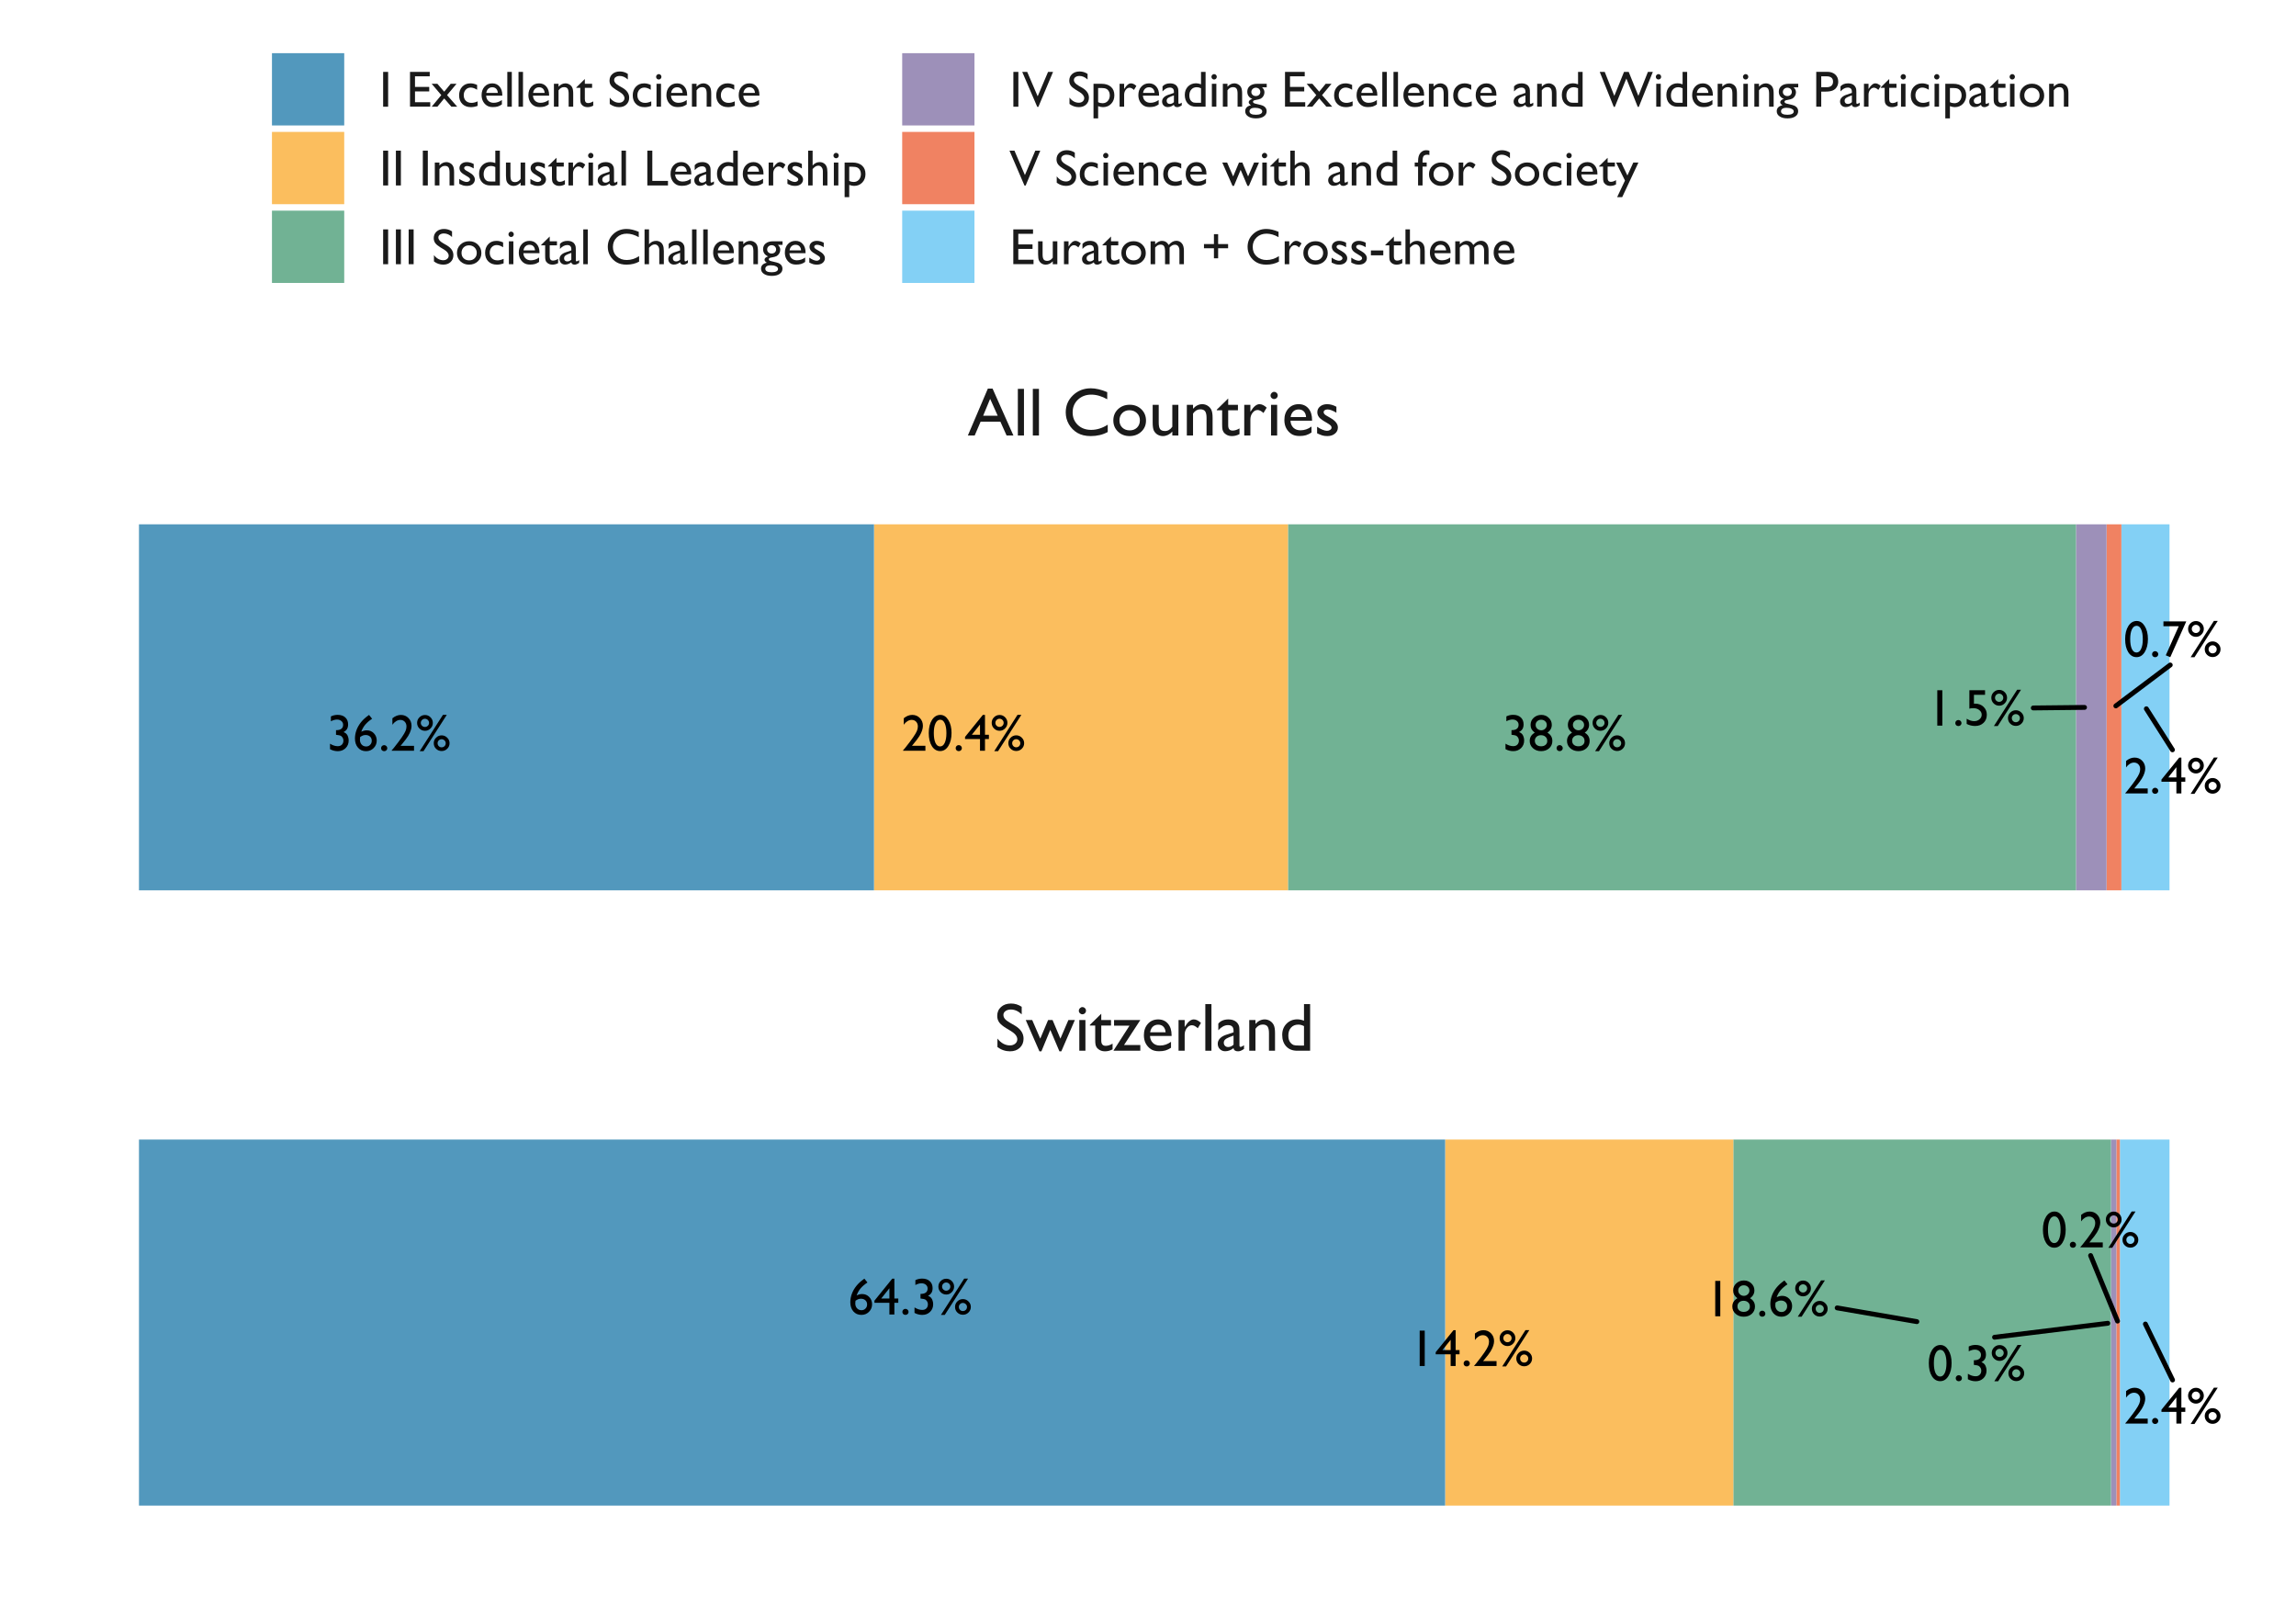 <?xml version="1.0" encoding="UTF-8"?>
<svg xmlns="http://www.w3.org/2000/svg" xmlns:xlink="http://www.w3.org/1999/xlink" width="504pt" height="352pt" viewBox="0 0 504 352" version="1.1">
<defs>
<g>
<symbol overflow="visible" id="glyph0-0">
<path style="stroke:none;" d="M 1.422 0 L 1.422 -8.531 L 9.953 -8.531 L 9.953 0 Z M 2.141 -0.719 L 9.25 -0.719 L 9.25 -7.828 L 2.141 -7.828 Z M 2.141 -0.719 "/>
</symbol>
<symbol overflow="visible" id="glyph0-1">
<path style="stroke:none;" d="M 2.344 -1.078 L 5.297 -1.078 L 5.297 0 L 0.391 0 L 0.391 -0.078 L 0.859 -0.625 C 1.586 -1.531 2.164 -2.297 2.594 -2.922 C 3.031 -3.555 3.312 -4.035 3.438 -4.359 C 3.57 -4.68 3.641 -5 3.641 -5.312 C 3.641 -5.75 3.516 -6.098 3.266 -6.359 C 3.016 -6.629 2.688 -6.766 2.281 -6.766 C 1.969 -6.766 1.66 -6.672 1.359 -6.484 C 1.055 -6.297 0.785 -6.035 0.547 -5.703 L 0.547 -7.125 C 1.148 -7.613 1.77 -7.859 2.406 -7.859 C 3.082 -7.859 3.641 -7.629 4.078 -7.172 C 4.523 -6.723 4.75 -6.148 4.75 -5.453 C 4.75 -5.148 4.691 -4.82 4.578 -4.469 C 4.473 -4.113 4.281 -3.703 4 -3.234 C 3.719 -2.773 3.242 -2.148 2.578 -1.359 Z M 2.344 -1.078 "/>
</symbol>
<symbol overflow="visible" id="glyph0-2">
<path style="stroke:none;" d="M 1.234 -1.234 C 1.422 -1.234 1.582 -1.164 1.719 -1.031 C 1.852 -0.906 1.922 -0.75 1.922 -0.562 C 1.922 -0.375 1.852 -0.219 1.719 -0.094 C 1.594 0.031 1.43 0.094 1.234 0.094 C 1.047 0.094 0.883 0.031 0.75 -0.094 C 0.625 -0.219 0.562 -0.375 0.562 -0.562 C 0.562 -0.75 0.625 -0.906 0.75 -1.031 C 0.883 -1.164 1.047 -1.234 1.234 -1.234 Z M 1.234 -1.234 "/>
</symbol>
<symbol overflow="visible" id="glyph0-3">
<path style="stroke:none;" d="M 4.031 -7.859 L 4.5 -7.859 L 4.5 -3.5 L 5.359 -3.5 L 5.359 -2.562 L 4.5 -2.562 L 4.5 0 L 3.406 0 L 3.406 -2.562 L 0.125 -2.562 L 0.125 -3.031 Z M 3.406 -3.5 L 3.406 -5.75 L 1.609 -3.5 Z M 3.406 -3.5 "/>
</symbol>
<symbol overflow="visible" id="glyph0-4">
<path style="stroke:none;" d="M 5.953 -7.875 L 6.797 -7.875 L 1.688 0.094 L 0.844 0.094 Z M 5.672 -3.375 C 6.141 -3.375 6.547 -3.203 6.891 -2.859 C 7.234 -2.523 7.406 -2.125 7.406 -1.656 C 7.406 -1.176 7.234 -0.77 6.891 -0.438 C 6.555 -0.102 6.148 0.062 5.672 0.062 C 5.191 0.062 4.781 -0.102 4.438 -0.438 C 4.102 -0.77 3.938 -1.176 3.938 -1.656 C 3.938 -2.125 4.102 -2.523 4.438 -2.859 C 4.781 -3.203 5.191 -3.375 5.672 -3.375 Z M 5.656 -2.531 C 5.414 -2.531 5.207 -2.441 5.031 -2.266 C 4.863 -2.098 4.781 -1.895 4.781 -1.656 C 4.781 -1.406 4.863 -1.191 5.031 -1.016 C 5.207 -0.836 5.414 -0.75 5.656 -0.75 C 5.906 -0.75 6.117 -0.832 6.297 -1 C 6.473 -1.176 6.562 -1.395 6.562 -1.656 C 6.562 -1.895 6.473 -2.098 6.297 -2.266 C 6.117 -2.441 5.906 -2.531 5.656 -2.531 Z M 2.016 -7.844 C 2.492 -7.844 2.898 -7.672 3.234 -7.328 C 3.566 -6.992 3.734 -6.586 3.734 -6.109 C 3.734 -5.641 3.562 -5.234 3.219 -4.891 C 2.883 -4.547 2.484 -4.375 2.016 -4.375 C 1.535 -4.375 1.125 -4.547 0.781 -4.891 C 0.445 -5.234 0.281 -5.641 0.281 -6.109 C 0.281 -6.586 0.445 -6.992 0.781 -7.328 C 1.125 -7.672 1.535 -7.844 2.016 -7.844 Z M 2 -7.016 C 1.75 -7.016 1.535 -6.926 1.359 -6.75 C 1.18 -6.57 1.094 -6.359 1.094 -6.109 C 1.094 -5.867 1.18 -5.66 1.359 -5.484 C 1.547 -5.305 1.758 -5.219 2 -5.219 C 2.25 -5.219 2.461 -5.305 2.641 -5.484 C 2.816 -5.66 2.906 -5.867 2.906 -6.109 C 2.906 -6.359 2.816 -6.57 2.641 -6.75 C 2.461 -6.926 2.25 -7.016 2 -7.016 Z M 2 -7.016 "/>
</symbol>
<symbol overflow="visible" id="glyph0-5">
<path style="stroke:none;" d="M 2.891 -7.859 C 3.598 -7.859 4.18 -7.484 4.641 -6.734 C 5.109 -5.992 5.344 -5.051 5.344 -3.906 C 5.344 -2.727 5.109 -1.77 4.641 -1.031 C 4.18 -0.289 3.582 0.078 2.844 0.078 C 2.094 0.078 1.488 -0.281 1.031 -1 C 0.57 -1.727 0.344 -2.688 0.344 -3.875 C 0.344 -5.051 0.578 -6.008 1.047 -6.75 C 1.523 -7.488 2.141 -7.859 2.891 -7.859 Z M 2.906 -6.797 L 2.844 -6.797 C 2.414 -6.797 2.078 -6.535 1.828 -6.016 C 1.578 -5.492 1.453 -4.785 1.453 -3.891 C 1.453 -2.973 1.57 -2.25 1.812 -1.719 C 2.062 -1.195 2.398 -0.938 2.828 -0.938 C 3.266 -0.938 3.602 -1.195 3.844 -1.719 C 4.094 -2.25 4.219 -2.961 4.219 -3.859 C 4.219 -4.754 4.098 -5.469 3.859 -6 C 3.617 -6.531 3.301 -6.797 2.906 -6.797 Z M 2.906 -6.797 "/>
</symbol>
<symbol overflow="visible" id="glyph0-6">
<path style="stroke:none;" d="M 0.562 -7.766 L 5.578 -7.766 L 2.062 0.094 L 1.078 -0.328 L 3.922 -6.703 L 0.562 -6.703 Z M 0.562 -7.766 "/>
</symbol>
<symbol overflow="visible" id="glyph0-7">
<path style="stroke:none;" d="M 2.297 -7.766 L 3.406 -7.766 L 3.406 0 L 2.297 0 Z M 2.297 -7.766 "/>
</symbol>
<symbol overflow="visible" id="glyph0-8">
<path style="stroke:none;" d="M 1.156 -7.766 L 4.594 -7.766 L 4.594 -6.766 L 2.156 -6.766 L 2.156 -4.812 C 2.238 -4.82 2.32 -4.828 2.406 -4.828 C 3.156 -4.828 3.77 -4.598 4.25 -4.141 C 4.738 -3.68 4.984 -3.098 4.984 -2.391 C 4.984 -1.66 4.742 -1.066 4.266 -0.609 C 3.785 -0.148 3.164 0.078 2.406 0.078 C 1.77 0.078 1.156 -0.07 0.562 -0.375 L 0.562 -1.516 C 1.125 -1.16 1.672 -0.984 2.203 -0.984 C 2.672 -0.984 3.062 -1.117 3.375 -1.391 C 3.695 -1.66 3.859 -1.992 3.859 -2.391 C 3.859 -2.797 3.688 -3.133 3.344 -3.406 C 3 -3.688 2.566 -3.828 2.047 -3.828 C 1.609 -3.828 1.312 -3.789 1.156 -3.719 Z M 1.156 -7.766 "/>
</symbol>
<symbol overflow="visible" id="glyph0-9">
<path style="stroke:none;" d="M 2.047 -4.516 L 2.109 -4.516 C 2.598 -4.516 2.969 -4.613 3.219 -4.812 C 3.477 -5.008 3.609 -5.301 3.609 -5.688 C 3.609 -6.031 3.484 -6.305 3.234 -6.516 C 2.984 -6.734 2.66 -6.844 2.266 -6.844 C 1.859 -6.844 1.41 -6.719 0.922 -6.469 L 0.922 -7.531 C 1.367 -7.758 1.863 -7.875 2.406 -7.875 C 3.113 -7.875 3.672 -7.688 4.078 -7.312 C 4.492 -6.938 4.703 -6.426 4.703 -5.781 C 4.703 -5.383 4.625 -5.051 4.469 -4.781 C 4.312 -4.508 4.055 -4.281 3.703 -4.094 C 4.016 -3.977 4.238 -3.832 4.375 -3.656 C 4.52 -3.488 4.629 -3.281 4.703 -3.031 C 4.785 -2.789 4.828 -2.531 4.828 -2.25 C 4.828 -1.57 4.598 -1.008 4.141 -0.562 C 3.691 -0.125 3.125 0.094 2.438 0.094 C 1.844 0.094 1.273 -0.051 0.734 -0.344 L 0.734 -1.547 C 1.316 -1.18 1.883 -1 2.438 -1 C 2.812 -1 3.109 -1.109 3.328 -1.328 C 3.555 -1.555 3.672 -1.852 3.672 -2.219 C 3.672 -2.52 3.578 -2.785 3.391 -3.016 C 3.285 -3.148 3.164 -3.25 3.031 -3.312 C 2.895 -3.375 2.602 -3.43 2.156 -3.484 L 2.047 -3.5 Z M 2.047 -4.516 "/>
</symbol>
<symbol overflow="visible" id="glyph0-10">
<path style="stroke:none;" d="M 0.547 -5.672 C 0.547 -6.285 0.77 -6.801 1.219 -7.219 C 1.676 -7.645 2.238 -7.859 2.906 -7.859 C 3.551 -7.859 4.094 -7.645 4.531 -7.219 C 4.977 -6.801 5.203 -6.285 5.203 -5.672 C 5.203 -4.984 4.883 -4.41 4.25 -3.953 C 4.969 -3.547 5.328 -2.938 5.328 -2.125 C 5.328 -1.488 5.094 -0.957 4.625 -0.531 C 4.156 -0.113 3.566 0.094 2.859 0.094 C 2.148 0.094 1.555 -0.117 1.078 -0.547 C 0.598 -0.973 0.359 -1.504 0.359 -2.141 C 0.359 -2.93 0.727 -3.535 1.469 -3.953 C 1.133 -4.223 0.895 -4.488 0.75 -4.75 C 0.613 -5.02 0.547 -5.328 0.547 -5.672 Z M 4.109 -5.641 C 4.109 -5.984 3.988 -6.258 3.75 -6.469 C 3.52 -6.688 3.227 -6.797 2.875 -6.797 C 2.52 -6.797 2.227 -6.688 2 -6.469 C 1.77 -6.258 1.656 -5.988 1.656 -5.656 C 1.656 -5.332 1.773 -5.055 2.016 -4.828 C 2.254 -4.598 2.547 -4.484 2.891 -4.484 C 3.223 -4.484 3.508 -4.598 3.75 -4.828 C 3.988 -5.055 4.109 -5.328 4.109 -5.641 Z M 4.203 -2.078 L 4.203 -2.188 C 4.203 -2.551 4.07 -2.844 3.812 -3.062 C 3.562 -3.289 3.234 -3.406 2.828 -3.406 C 2.43 -3.406 2.109 -3.289 1.859 -3.062 C 1.609 -2.832 1.484 -2.539 1.484 -2.188 C 1.484 -1.82 1.609 -1.523 1.859 -1.297 C 2.117 -1.078 2.453 -0.969 2.859 -0.969 C 3.254 -0.969 3.578 -1.07 3.828 -1.281 C 4.078 -1.488 4.203 -1.754 4.203 -2.078 Z M 4.203 -2.078 "/>
</symbol>
<symbol overflow="visible" id="glyph0-11">
<path style="stroke:none;" d="M 3.5 -7.781 L 3.609 -7.859 L 4.281 -7.016 C 3.688 -6.629 3.191 -6.207 2.797 -5.75 C 2.41 -5.301 2.113 -4.773 1.906 -4.172 C 2.312 -4.379 2.719 -4.484 3.125 -4.484 C 3.738 -4.484 4.254 -4.266 4.672 -3.828 C 5.086 -3.398 5.297 -2.867 5.297 -2.234 C 5.297 -1.586 5.066 -1.035 4.609 -0.578 C 4.16 -0.129 3.609 0.094 2.953 0.094 C 2.223 0.094 1.633 -0.16 1.188 -0.672 C 0.738 -1.191 0.516 -1.863 0.516 -2.688 C 0.516 -3.312 0.629 -3.93 0.859 -4.547 C 1.086 -5.16 1.422 -5.738 1.859 -6.281 C 2.297 -6.82 2.844 -7.32 3.5 -7.781 Z M 1.656 -3.016 C 1.625 -2.836 1.609 -2.645 1.609 -2.438 C 1.609 -2 1.734 -1.641 1.984 -1.359 C 2.242 -1.078 2.57 -0.938 2.969 -0.938 C 3.32 -0.938 3.613 -1.055 3.844 -1.297 C 4.082 -1.535 4.203 -1.836 4.203 -2.203 C 4.203 -2.578 4.078 -2.879 3.828 -3.109 C 3.578 -3.336 3.254 -3.453 2.859 -3.453 C 2.648 -3.453 2.457 -3.422 2.281 -3.359 C 2.113 -3.297 1.906 -3.18 1.656 -3.016 Z M 1.656 -3.016 "/>
</symbol>
<symbol overflow="visible" id="glyph1-0">
<path style="stroke:none;" d="M 1.875 0 L 1.875 -11.25 L 13.125 -11.25 L 13.125 0 Z M 2.812 -0.938 L 12.188 -0.938 L 12.188 -10.312 L 2.812 -10.312 Z M 2.812 -0.938 "/>
</symbol>
<symbol overflow="visible" id="glyph1-1">
<path style="stroke:none;" d="M 3.656 -4.297 L 2.547 -4.969 C 1.848 -5.395 1.348 -5.812 1.047 -6.219 C 0.754 -6.633 0.609 -7.109 0.609 -7.641 C 0.609 -8.453 0.891 -9.109 1.453 -9.609 C 2.016 -10.109 2.742 -10.359 3.641 -10.359 C 4.492 -10.359 5.273 -10.117 5.984 -9.641 L 5.984 -7.984 C 5.242 -8.691 4.453 -9.047 3.609 -9.047 C 3.129 -9.047 2.734 -8.93 2.422 -8.703 C 2.117 -8.484 1.969 -8.203 1.969 -7.859 C 1.969 -7.547 2.078 -7.254 2.297 -6.984 C 2.523 -6.723 2.891 -6.445 3.391 -6.156 L 4.516 -5.5 C 5.766 -4.75 6.391 -3.801 6.391 -2.656 C 6.391 -1.832 6.113 -1.16 5.562 -0.641 C 5.008 -0.129 4.297 0.125 3.422 0.125 C 2.41 0.125 1.488 -0.188 0.656 -0.812 L 0.656 -2.672 C 1.445 -1.672 2.363 -1.172 3.406 -1.172 C 3.863 -1.172 4.242 -1.297 4.547 -1.547 C 4.859 -1.805 5.016 -2.129 5.016 -2.516 C 5.016 -3.141 4.562 -3.734 3.656 -4.297 Z M 3.656 -4.297 "/>
</symbol>
<symbol overflow="visible" id="glyph1-2">
<path style="stroke:none;" d="M 9.359 -6.734 L 10.781 -6.734 L 7.812 0.125 L 7.391 0.125 L 5.391 -4.578 L 3.438 0.125 L 3 0.125 L 0 -6.734 L 1.422 -6.734 L 3.188 -2.656 L 4.906 -6.734 L 5.891 -6.734 L 7.609 -2.656 Z M 9.359 -6.734 "/>
</symbol>
<symbol overflow="visible" id="glyph1-3">
<path style="stroke:none;" d="M 1.641 -9.578 C 1.859 -9.578 2.047 -9.5 2.203 -9.344 C 2.359 -9.195 2.438 -9.016 2.438 -8.797 C 2.438 -8.578 2.359 -8.391 2.203 -8.234 C 2.047 -8.078 1.859 -8 1.641 -8 C 1.43 -8 1.25 -8.078 1.094 -8.234 C 0.938 -8.391 0.859 -8.578 0.859 -8.797 C 0.859 -8.992 0.938 -9.172 1.094 -9.328 C 1.25 -9.492 1.43 -9.578 1.641 -9.578 Z M 0.969 -6.734 L 2.312 -6.734 L 2.312 0 L 0.969 0 Z M 0.969 -6.734 "/>
</symbol>
<symbol overflow="visible" id="glyph1-4">
<path style="stroke:none;" d="M 0 -5.672 L 2.5 -8.125 L 2.5 -6.734 L 4.641 -6.734 L 4.641 -5.531 L 2.5 -5.531 L 2.5 -2.234 C 2.5 -1.461 2.82 -1.078 3.469 -1.078 C 3.945 -1.078 4.453 -1.238 4.984 -1.562 L 4.984 -0.312 C 4.473 -0.02 3.91 0.125 3.297 0.125 C 2.691 0.125 2.188 -0.055 1.781 -0.422 C 1.656 -0.523 1.551 -0.645 1.469 -0.781 C 1.383 -0.914 1.312 -1.094 1.25 -1.312 C 1.195 -1.531 1.172 -1.941 1.172 -2.547 L 1.172 -5.531 L 0 -5.531 Z M 0 -5.672 "/>
</symbol>
<symbol overflow="visible" id="glyph1-5">
<path style="stroke:none;" d="M 0.312 -6.734 L 6.078 -6.734 L 2.5 -1.25 L 6.078 -1.25 L 6.078 0 L 0.172 0 L 3.703 -5.5 L 0.312 -5.5 Z M 0.312 -6.734 "/>
</symbol>
<symbol overflow="visible" id="glyph1-6">
<path style="stroke:none;" d="M 6.688 -3.25 L 1.953 -3.25 C 1.984 -2.602 2.195 -2.086 2.594 -1.703 C 2.988 -1.328 3.504 -1.141 4.141 -1.141 C 5.016 -1.141 5.82 -1.414 6.562 -1.969 L 6.562 -0.656 C 6.156 -0.383 5.75 -0.188 5.344 -0.062 C 4.945 0.051 4.477 0.109 3.938 0.109 C 3.188 0.109 2.582 -0.047 2.125 -0.359 C 1.664 -0.672 1.297 -1.082 1.016 -1.594 C 0.742 -2.113 0.609 -2.719 0.609 -3.406 C 0.609 -4.426 0.898 -5.258 1.484 -5.906 C 2.066 -6.551 2.82 -6.875 3.75 -6.875 C 4.645 -6.875 5.359 -6.562 5.891 -5.938 C 6.422 -5.312 6.688 -4.473 6.688 -3.422 Z M 1.984 -4.047 L 5.375 -4.047 C 5.332 -4.578 5.172 -4.988 4.891 -5.281 C 4.609 -5.57 4.227 -5.719 3.75 -5.719 C 3.27 -5.719 2.875 -5.57 2.562 -5.281 C 2.258 -4.988 2.066 -4.578 1.984 -4.047 Z M 1.984 -4.047 "/>
</symbol>
<symbol overflow="visible" id="glyph1-7">
<path style="stroke:none;" d="M 2.375 -6.734 L 2.375 -5.188 L 2.453 -5.312 C 3.086 -6.352 3.727 -6.875 4.375 -6.875 C 4.883 -6.875 5.41 -6.617 5.953 -6.109 L 5.25 -4.938 C 4.789 -5.375 4.363 -5.594 3.969 -5.594 C 3.531 -5.594 3.156 -5.383 2.844 -4.969 C 2.531 -4.562 2.375 -4.078 2.375 -3.516 L 2.375 0 L 1.031 0 L 1.031 -6.734 Z M 2.375 -6.734 "/>
</symbol>
<symbol overflow="visible" id="glyph1-8">
<path style="stroke:none;" d="M 0.969 -10.234 L 2.312 -10.234 L 2.312 0 L 0.969 0 Z M 0.969 -10.234 "/>
</symbol>
<symbol overflow="visible" id="glyph1-9">
<path style="stroke:none;" d="M 5.172 -4.047 L 5.172 -1.188 C 5.172 -0.957 5.25 -0.844 5.406 -0.844 C 5.57 -0.844 5.828 -0.961 6.172 -1.203 L 6.172 -0.391 C 5.867 -0.191 5.625 -0.055 5.438 0.016 C 5.25 0.086 5.055 0.125 4.859 0.125 C 4.285 0.125 3.953 -0.102 3.859 -0.562 C 3.285 -0.113 2.68 0.109 2.047 0.109 C 1.578 0.109 1.188 -0.047 0.875 -0.359 C 0.562 -0.672 0.406 -1.062 0.406 -1.531 C 0.406 -1.957 0.555 -2.336 0.859 -2.672 C 1.16 -3.004 1.594 -3.27 2.156 -3.469 L 3.875 -4.047 L 3.875 -4.406 C 3.875 -5.219 3.469 -5.625 2.656 -5.625 C 1.926 -5.625 1.219 -5.25 0.531 -4.5 L 0.531 -5.953 C 1.039 -6.566 1.785 -6.875 2.766 -6.875 C 3.492 -6.875 4.078 -6.68 4.516 -6.297 C 4.66 -6.172 4.789 -6.008 4.906 -5.812 C 5.02 -5.613 5.094 -5.41 5.125 -5.203 C 5.156 -5.004 5.172 -4.617 5.172 -4.047 Z M 3.875 -1.328 L 3.875 -3.328 L 2.969 -2.984 C 2.52 -2.805 2.203 -2.625 2.016 -2.438 C 1.828 -2.258 1.734 -2.035 1.734 -1.766 C 1.734 -1.484 1.82 -1.254 2 -1.078 C 2.176 -0.898 2.406 -0.812 2.688 -0.812 C 3.113 -0.812 3.508 -0.984 3.875 -1.328 Z M 3.875 -1.328 "/>
</symbol>
<symbol overflow="visible" id="glyph1-10">
<path style="stroke:none;" d="M 2.281 -6.734 L 2.281 -5.875 C 2.875 -6.539 3.551 -6.875 4.312 -6.875 C 4.727 -6.875 5.113 -6.766 5.469 -6.547 C 5.832 -6.328 6.109 -6.023 6.297 -5.641 C 6.484 -5.266 6.578 -4.672 6.578 -3.859 L 6.578 0 L 5.25 0 L 5.25 -3.844 C 5.25 -4.531 5.145 -5.02 4.938 -5.312 C 4.727 -5.602 4.375 -5.75 3.875 -5.75 C 3.25 -5.75 2.719 -5.438 2.281 -4.812 L 2.281 0 L 0.922 0 L 0.922 -6.734 Z M 2.281 -6.734 "/>
</symbol>
<symbol overflow="visible" id="glyph1-11">
<path style="stroke:none;" d="M 5.438 -10.234 L 6.781 -10.234 L 6.781 0 L 3.938 0 C 2.938 0 2.141 -0.312 1.547 -0.938 C 0.953 -1.57 0.656 -2.422 0.656 -3.484 C 0.656 -4.473 0.969 -5.285 1.594 -5.922 C 2.219 -6.566 3.016 -6.891 3.984 -6.891 C 4.43 -6.891 4.914 -6.789 5.438 -6.594 Z M 5.438 -1.141 L 5.438 -5.406 C 5.02 -5.625 4.602 -5.734 4.188 -5.734 C 3.52 -5.734 2.988 -5.516 2.594 -5.078 C 2.195 -4.641 2 -4.051 2 -3.312 C 2 -2.625 2.172 -2.094 2.516 -1.719 C 2.723 -1.488 2.941 -1.332 3.172 -1.25 C 3.398 -1.176 3.812 -1.141 4.406 -1.141 Z M 5.438 -1.141 "/>
</symbol>
<symbol overflow="visible" id="glyph1-12">
<path style="stroke:none;" d="M 4.391 -10.297 L 5.422 -10.297 L 10 0 L 8.5 0 L 7.141 -3.031 L 2.797 -3.031 L 1.5 0 L 0 0 Z M 6.547 -4.344 L 4.891 -8.047 L 3.359 -4.344 Z M 6.547 -4.344 "/>
</symbol>
<symbol overflow="visible" id="glyph1-13">
<path style="stroke:none;" d=""/>
</symbol>
<symbol overflow="visible" id="glyph1-14">
<path style="stroke:none;" d="M 9.953 -2.375 L 9.953 -0.766 C 8.867 -0.172 7.625 0.125 6.219 0.125 C 5.082 0.125 4.113 -0.102 3.312 -0.562 C 2.52 -1.031 1.891 -1.664 1.422 -2.469 C 0.961 -3.27 0.734 -4.141 0.734 -5.078 C 0.734 -6.566 1.266 -7.816 2.328 -8.828 C 3.391 -9.848 4.695 -10.359 6.25 -10.359 C 7.32 -10.359 8.52 -10.078 9.844 -9.516 L 9.844 -7.953 C 8.645 -8.629 7.473 -8.969 6.328 -8.969 C 5.16 -8.969 4.188 -8.598 3.406 -7.859 C 2.633 -7.117 2.25 -6.191 2.25 -5.078 C 2.25 -3.961 2.629 -3.039 3.391 -2.312 C 4.148 -1.594 5.125 -1.234 6.312 -1.234 C 7.551 -1.234 8.766 -1.613 9.953 -2.375 Z M 9.953 -2.375 "/>
</symbol>
<symbol overflow="visible" id="glyph1-15">
<path style="stroke:none;" d="M 4.172 -6.75 C 5.191 -6.75 6.039 -6.414 6.719 -5.75 C 7.395 -5.094 7.734 -4.266 7.734 -3.266 C 7.734 -2.297 7.391 -1.488 6.703 -0.844 C 6.016 -0.195 5.148 0.125 4.109 0.125 C 3.098 0.125 2.254 -0.203 1.578 -0.859 C 0.898 -1.516 0.562 -2.328 0.562 -3.297 C 0.562 -4.285 0.898 -5.109 1.578 -5.766 C 2.266 -6.422 3.129 -6.75 4.172 -6.75 Z M 4.094 -5.547 C 3.457 -5.547 2.93 -5.336 2.516 -4.922 C 2.109 -4.504 1.906 -3.969 1.906 -3.312 C 1.906 -2.664 2.113 -2.141 2.531 -1.734 C 2.957 -1.328 3.5 -1.125 4.156 -1.125 C 4.812 -1.125 5.348 -1.328 5.766 -1.734 C 6.18 -2.148 6.391 -2.68 6.391 -3.328 C 6.391 -3.973 6.172 -4.504 5.734 -4.922 C 5.297 -5.336 4.75 -5.547 4.094 -5.547 Z M 4.094 -5.547 "/>
</symbol>
<symbol overflow="visible" id="glyph1-16">
<path style="stroke:none;" d="M 5.234 0 L 5.234 -0.859 C 4.953 -0.547 4.629 -0.301 4.266 -0.125 C 3.898 0.039 3.535 0.125 3.172 0.125 C 2.754 0.125 2.363 0.02 2 -0.188 C 1.645 -0.406 1.375 -0.695 1.188 -1.062 C 1.008 -1.426 0.922 -2.031 0.922 -2.875 L 0.922 -6.734 L 2.25 -6.734 L 2.25 -2.891 C 2.25 -2.18 2.348 -1.688 2.547 -1.406 C 2.754 -1.125 3.113 -0.984 3.625 -0.984 C 4.258 -0.984 4.797 -1.297 5.234 -1.922 L 5.234 -6.734 L 6.562 -6.734 L 6.562 0 Z M 5.234 0 "/>
</symbol>
<symbol overflow="visible" id="glyph1-17">
<path style="stroke:none;" d="M 0.609 -0.484 L 0.609 -1.922 C 0.984 -1.66 1.367 -1.445 1.766 -1.281 C 2.16 -1.113 2.492 -1.031 2.766 -1.031 C 3.035 -1.031 3.27 -1.098 3.469 -1.234 C 3.676 -1.367 3.781 -1.535 3.781 -1.734 C 3.781 -1.922 3.711 -2.078 3.578 -2.203 C 3.453 -2.336 3.176 -2.531 2.75 -2.781 C 1.883 -3.258 1.316 -3.664 1.047 -4 C 0.785 -4.344 0.656 -4.711 0.656 -5.109 C 0.656 -5.629 0.859 -6.051 1.266 -6.375 C 1.672 -6.707 2.188 -6.875 2.812 -6.875 C 3.477 -6.875 4.156 -6.688 4.844 -6.312 L 4.844 -5 C 4.051 -5.477 3.406 -5.719 2.906 -5.719 C 2.645 -5.719 2.438 -5.66 2.281 -5.547 C 2.125 -5.441 2.047 -5.297 2.047 -5.109 C 2.047 -4.953 2.113 -4.801 2.25 -4.656 C 2.395 -4.52 2.648 -4.352 3.016 -4.156 L 3.5 -3.875 C 4.613 -3.25 5.172 -2.547 5.172 -1.766 C 5.172 -1.211 4.953 -0.758 4.516 -0.406 C 4.086 -0.051 3.535 0.125 2.859 0.125 C 2.461 0.125 2.109 0.082 1.797 0 C 1.484 -0.094 1.086 -0.254 0.609 -0.484 Z M 0.609 -0.484 "/>
</symbol>
<symbol overflow="visible" id="glyph2-0">
<path style="stroke:none;" d="M 1.406 0 L 1.406 -8.406 L 9.797 -8.406 L 9.797 0 Z M 2.094 -0.703 L 9.109 -0.703 L 9.109 -7.703 L 2.094 -7.703 Z M 2.094 -0.703 "/>
</symbol>
<symbol overflow="visible" id="glyph2-1">
<path style="stroke:none;" d="M 0.859 -7.641 L 1.953 -7.641 L 1.953 0 L 0.859 0 Z M 0.859 -7.641 "/>
</symbol>
<symbol overflow="visible" id="glyph2-2">
<path style="stroke:none;" d=""/>
</symbol>
<symbol overflow="visible" id="glyph2-3">
<path style="stroke:none;" d="M 0.844 -7.641 L 5.172 -7.641 L 5.172 -6.672 L 1.938 -6.672 L 1.938 -4.344 L 5.062 -4.344 L 5.062 -3.359 L 1.938 -3.359 L 1.938 -0.984 L 5.281 -0.984 L 5.281 -0.016 L 0.844 -0.016 Z M 0.844 -7.641 "/>
</symbol>
<symbol overflow="visible" id="glyph2-4">
<path style="stroke:none;" d="M 4.172 -5.031 L 5.453 -5.031 L 3.375 -2.547 L 5.609 0 L 4.328 0 L 2.75 -1.812 L 1.25 0 L 0 0 L 2.109 -2.547 L 0 -5.031 L 1.25 -5.031 L 2.75 -3.297 Z M 4.172 -5.031 "/>
</symbol>
<symbol overflow="visible" id="glyph2-5">
<path style="stroke:none;" d="M 4.484 -1.172 L 4.484 -0.188 C 3.984 0 3.492 0.094 3.016 0.094 C 2.223 0.094 1.594 -0.141 1.125 -0.609 C 0.656 -1.078 0.422 -1.703 0.422 -2.484 C 0.422 -3.273 0.648 -3.91 1.109 -4.391 C 1.566 -4.879 2.164 -5.125 2.906 -5.125 C 3.164 -5.125 3.398 -5.098 3.609 -5.047 C 3.816 -5.004 4.07 -4.914 4.375 -4.781 L 4.375 -3.719 C 3.863 -4.039 3.395 -4.203 2.969 -4.203 C 2.52 -4.203 2.148 -4.039 1.859 -3.719 C 1.578 -3.406 1.438 -3.004 1.438 -2.516 C 1.438 -2.004 1.594 -1.598 1.906 -1.297 C 2.219 -0.992 2.633 -0.844 3.156 -0.844 C 3.539 -0.844 3.984 -0.953 4.484 -1.172 Z M 4.484 -1.172 "/>
</symbol>
<symbol overflow="visible" id="glyph2-6">
<path style="stroke:none;" d="M 5 -2.422 L 1.453 -2.422 C 1.484 -1.941 1.645 -1.562 1.938 -1.281 C 2.238 -1 2.625 -0.859 3.094 -0.859 C 3.75 -0.859 4.352 -1.062 4.906 -1.469 L 4.906 -0.5 C 4.602 -0.289 4.301 -0.141 4 -0.047 C 3.695 0.035 3.344 0.078 2.938 0.078 C 2.383 0.078 1.938 -0.035 1.594 -0.266 C 1.25 -0.492 0.973 -0.801 0.766 -1.188 C 0.555 -1.582 0.453 -2.035 0.453 -2.547 C 0.453 -3.305 0.672 -3.926 1.109 -4.406 C 1.547 -4.883 2.109 -5.125 2.797 -5.125 C 3.461 -5.125 3.992 -4.891 4.391 -4.422 C 4.797 -3.961 5 -3.336 5 -2.547 Z M 1.484 -3.031 L 4.016 -3.031 C 3.984 -3.426 3.863 -3.727 3.656 -3.938 C 3.445 -4.156 3.16 -4.266 2.797 -4.266 C 2.441 -4.266 2.148 -4.156 1.922 -3.938 C 1.691 -3.727 1.547 -3.426 1.484 -3.031 Z M 1.484 -3.031 "/>
</symbol>
<symbol overflow="visible" id="glyph2-7">
<path style="stroke:none;" d="M 0.734 -7.641 L 1.719 -7.641 L 1.719 0 L 0.734 0 Z M 0.734 -7.641 "/>
</symbol>
<symbol overflow="visible" id="glyph2-8">
<path style="stroke:none;" d="M 1.703 -5.031 L 1.703 -4.391 C 2.148 -4.879 2.656 -5.125 3.219 -5.125 C 3.531 -5.125 3.82 -5.039 4.094 -4.875 C 4.363 -4.719 4.566 -4.5 4.703 -4.219 C 4.848 -3.938 4.922 -3.488 4.922 -2.875 L 4.922 0 L 3.922 0 L 3.922 -2.859 C 3.922 -3.379 3.844 -3.75 3.688 -3.969 C 3.531 -4.188 3.27 -4.297 2.906 -4.297 C 2.426 -4.297 2.023 -4.062 1.703 -3.594 L 1.703 0 L 0.688 0 L 0.688 -5.031 Z M 1.703 -5.031 "/>
</symbol>
<symbol overflow="visible" id="glyph2-9">
<path style="stroke:none;" d="M 0 -4.234 L 1.875 -6.078 L 1.875 -5.031 L 3.469 -5.031 L 3.469 -4.141 L 1.875 -4.141 L 1.875 -1.672 C 1.875 -1.086 2.113 -0.797 2.594 -0.797 C 2.945 -0.797 3.32 -0.922 3.719 -1.172 L 3.719 -0.234 C 3.332 -0.016 2.914 0.094 2.469 0.094 C 2.008 0.094 1.629 -0.039 1.328 -0.312 C 1.234 -0.395 1.156 -0.484 1.094 -0.578 C 1.031 -0.68 0.977 -0.812 0.938 -0.969 C 0.895 -1.133 0.875 -1.445 0.875 -1.906 L 0.875 -4.141 L 0 -4.141 Z M 0 -4.234 "/>
</symbol>
<symbol overflow="visible" id="glyph2-10">
<path style="stroke:none;" d="M 2.734 -3.203 L 1.906 -3.703 C 1.383 -4.023 1.008 -4.336 0.781 -4.641 C 0.562 -4.953 0.453 -5.312 0.453 -5.719 C 0.453 -6.312 0.66 -6.797 1.078 -7.172 C 1.504 -7.547 2.051 -7.734 2.719 -7.734 C 3.352 -7.734 3.938 -7.555 4.469 -7.203 L 4.469 -5.969 C 3.914 -6.488 3.32 -6.75 2.688 -6.75 C 2.332 -6.75 2.039 -6.664 1.812 -6.5 C 1.582 -6.344 1.469 -6.133 1.469 -5.875 C 1.469 -5.645 1.551 -5.426 1.719 -5.219 C 1.883 -5.02 2.156 -4.812 2.531 -4.594 L 3.375 -4.109 C 4.301 -3.547 4.766 -2.836 4.766 -1.984 C 4.766 -1.367 4.562 -0.867 4.156 -0.484 C 3.75 -0.098 3.211 0.094 2.547 0.094 C 1.797 0.094 1.113 -0.141 0.5 -0.609 L 0.5 -2 C 1.082 -1.25 1.766 -0.875 2.547 -0.875 C 2.891 -0.875 3.172 -0.969 3.391 -1.156 C 3.617 -1.352 3.734 -1.594 3.734 -1.875 C 3.734 -2.344 3.398 -2.785 2.734 -3.203 Z M 2.734 -3.203 "/>
</symbol>
<symbol overflow="visible" id="glyph2-11">
<path style="stroke:none;" d="M 1.219 -7.156 C 1.383 -7.156 1.523 -7.098 1.641 -6.984 C 1.754 -6.867 1.812 -6.727 1.812 -6.562 C 1.812 -6.406 1.754 -6.266 1.641 -6.141 C 1.523 -6.023 1.383 -5.969 1.219 -5.969 C 1.062 -5.969 0.926 -6.023 0.812 -6.141 C 0.695 -6.266 0.641 -6.406 0.641 -6.562 C 0.641 -6.719 0.695 -6.852 0.812 -6.969 C 0.926 -7.094 1.062 -7.156 1.219 -7.156 Z M 0.734 -5.031 L 1.719 -5.031 L 1.719 0 L 0.734 0 Z M 0.734 -5.031 "/>
</symbol>
<symbol overflow="visible" id="glyph2-12">
<path style="stroke:none;" d="M 0.453 -0.359 L 0.453 -1.438 C 0.734 -1.238 1.02 -1.078 1.312 -0.953 C 1.613 -0.828 1.863 -0.766 2.062 -0.766 C 2.27 -0.766 2.445 -0.816 2.594 -0.922 C 2.75 -1.023 2.828 -1.148 2.828 -1.297 C 2.828 -1.441 2.773 -1.562 2.672 -1.656 C 2.578 -1.75 2.367 -1.891 2.047 -2.078 C 1.41 -2.43 0.992 -2.734 0.797 -2.984 C 0.598 -3.242 0.5 -3.52 0.5 -3.812 C 0.5 -4.195 0.645 -4.508 0.938 -4.75 C 1.238 -5 1.629 -5.125 2.109 -5.125 C 2.598 -5.125 3.102 -4.988 3.625 -4.719 L 3.625 -3.734 C 3.031 -4.086 2.547 -4.266 2.172 -4.266 C 1.973 -4.266 1.816 -4.223 1.703 -4.141 C 1.586 -4.055 1.531 -3.945 1.531 -3.812 C 1.531 -3.695 1.582 -3.586 1.688 -3.484 C 1.789 -3.379 1.977 -3.254 2.25 -3.109 L 2.609 -2.906 C 3.453 -2.426 3.875 -1.898 3.875 -1.328 C 3.875 -0.91 3.711 -0.566 3.391 -0.297 C 3.066 -0.035 2.648 0.094 2.141 0.094 C 1.836 0.094 1.566 0.062 1.328 0 C 1.098 -0.07 0.805 -0.191 0.453 -0.359 Z M 0.453 -0.359 "/>
</symbol>
<symbol overflow="visible" id="glyph2-13">
<path style="stroke:none;" d="M 4.062 -7.641 L 5.062 -7.641 L 5.062 0 L 2.938 0 C 2.195 0 1.602 -0.234 1.156 -0.703 C 0.719 -1.172 0.5 -1.801 0.5 -2.594 C 0.5 -3.332 0.727 -3.941 1.188 -4.422 C 1.656 -4.898 2.25 -5.141 2.969 -5.141 C 3.301 -5.141 3.664 -5.066 4.062 -4.922 Z M 4.062 -0.859 L 4.062 -4.047 C 3.75 -4.203 3.438 -4.281 3.125 -4.281 C 2.625 -4.281 2.227 -4.113 1.938 -3.781 C 1.645 -3.457 1.5 -3.023 1.5 -2.484 C 1.5 -1.961 1.625 -1.562 1.875 -1.281 C 2.031 -1.113 2.191 -1 2.359 -0.938 C 2.535 -0.883 2.848 -0.859 3.297 -0.859 Z M 4.062 -0.859 "/>
</symbol>
<symbol overflow="visible" id="glyph2-14">
<path style="stroke:none;" d="M 3.906 0 L 3.906 -0.641 C 3.695 -0.41 3.457 -0.227 3.188 -0.094 C 2.914 0.031 2.645 0.094 2.375 0.094 C 2.051 0.094 1.754 0.016 1.484 -0.141 C 1.223 -0.305 1.023 -0.523 0.891 -0.797 C 0.754 -1.066 0.688 -1.52 0.688 -2.156 L 0.688 -5.031 L 1.672 -5.031 L 1.672 -2.156 C 1.672 -1.633 1.75 -1.266 1.906 -1.047 C 2.062 -0.836 2.328 -0.734 2.703 -0.734 C 3.172 -0.734 3.57 -0.969 3.906 -1.438 L 3.906 -5.031 L 4.906 -5.031 L 4.906 0 Z M 3.906 0 "/>
</symbol>
<symbol overflow="visible" id="glyph2-15">
<path style="stroke:none;" d="M 1.766 -5.031 L 1.766 -3.875 L 1.828 -3.969 C 2.305 -4.738 2.785 -5.125 3.266 -5.125 C 3.641 -5.125 4.035 -4.938 4.453 -4.562 L 3.922 -3.688 C 3.578 -4.008 3.254 -4.172 2.953 -4.172 C 2.641 -4.172 2.363 -4.02 2.125 -3.719 C 1.883 -3.414 1.766 -3.051 1.766 -2.625 L 1.766 0 L 0.766 0 L 0.766 -5.031 Z M 1.766 -5.031 "/>
</symbol>
<symbol overflow="visible" id="glyph2-16">
<path style="stroke:none;" d="M 3.875 -3.031 L 3.875 -0.891 C 3.875 -0.711 3.93 -0.625 4.047 -0.625 C 4.16 -0.625 4.348 -0.711 4.609 -0.891 L 4.609 -0.297 C 4.379 -0.148 4.195 -0.051 4.062 0 C 3.926 0.062 3.781 0.094 3.625 0.094 C 3.207 0.094 2.957 -0.078 2.875 -0.422 C 2.457 -0.086 2.008 0.078 1.531 0.078 C 1.176 0.078 0.879 -0.035 0.641 -0.266 C 0.41 -0.504 0.297 -0.797 0.297 -1.141 C 0.297 -1.461 0.41 -1.75 0.641 -2 C 0.867 -2.25 1.191 -2.445 1.609 -2.594 L 2.891 -3.031 L 2.891 -3.297 C 2.891 -3.898 2.586 -4.203 1.984 -4.203 C 1.441 -4.203 0.91 -3.922 0.391 -3.359 L 0.391 -4.453 C 0.773 -4.898 1.332 -5.125 2.062 -5.125 C 2.602 -5.125 3.039 -4.984 3.375 -4.703 C 3.477 -4.609 3.57 -4.484 3.656 -4.328 C 3.75 -4.18 3.805 -4.031 3.828 -3.875 C 3.859 -3.727 3.875 -3.445 3.875 -3.031 Z M 2.891 -1 L 2.891 -2.484 L 2.219 -2.234 C 1.883 -2.098 1.645 -1.961 1.5 -1.828 C 1.363 -1.691 1.297 -1.52 1.297 -1.312 C 1.297 -1.102 1.359 -0.93 1.484 -0.797 C 1.617 -0.672 1.789 -0.609 2 -0.609 C 2.32 -0.609 2.617 -0.738 2.891 -1 Z M 2.891 -1 "/>
</symbol>
<symbol overflow="visible" id="glyph2-17">
<path style="stroke:none;" d="M 0.844 -7.641 L 1.938 -7.641 L 1.938 -1 L 5.375 -1 L 5.375 0 L 0.844 0 Z M 0.844 -7.641 "/>
</symbol>
<symbol overflow="visible" id="glyph2-18">
<path style="stroke:none;" d="M 0.688 -7.641 L 1.672 -7.641 L 1.672 -4.375 C 2.086 -4.875 2.609 -5.125 3.234 -5.125 C 3.566 -5.125 3.863 -5.039 4.125 -4.875 C 4.395 -4.707 4.594 -4.473 4.719 -4.172 C 4.852 -3.879 4.922 -3.441 4.922 -2.859 L 4.922 0 L 3.922 0 L 3.922 -3.109 C 3.922 -3.484 3.828 -3.781 3.641 -4 C 3.461 -4.227 3.227 -4.344 2.938 -4.344 C 2.719 -4.344 2.508 -4.285 2.312 -4.172 C 2.125 -4.055 1.91 -3.867 1.672 -3.609 L 1.672 0 L 0.688 0 Z M 0.688 -7.641 "/>
</symbol>
<symbol overflow="visible" id="glyph2-19">
<path style="stroke:none;" d="M 0.641 2.562 L 0.641 -5.031 L 2.391 -5.031 C 3.273 -5.031 3.969 -4.805 4.469 -4.359 C 4.969 -3.922 5.219 -3.301 5.219 -2.5 C 5.219 -1.75 4.984 -1.129 4.516 -0.641 C 4.047 -0.148 3.445 0.094 2.719 0.094 C 2.406 0.094 2.051 0.02 1.656 -0.125 L 1.656 2.562 Z M 2.359 -4.109 L 1.656 -4.109 L 1.656 -1 C 1.957 -0.844 2.281 -0.766 2.625 -0.766 C 3.094 -0.766 3.473 -0.926 3.766 -1.25 C 4.066 -1.582 4.219 -2.004 4.219 -2.516 C 4.219 -2.836 4.145 -3.125 4 -3.375 C 3.863 -3.633 3.672 -3.82 3.422 -3.938 C 3.18 -4.051 2.828 -4.109 2.359 -4.109 Z M 2.359 -4.109 "/>
</symbol>
<symbol overflow="visible" id="glyph2-20">
<path style="stroke:none;" d="M 3.109 -5.047 C 3.879 -5.047 4.516 -4.797 5.016 -4.297 C 5.523 -3.805 5.781 -3.188 5.781 -2.438 C 5.781 -1.707 5.52 -1.102 5 -0.625 C 4.488 -0.145 3.844 0.094 3.062 0.094 C 2.312 0.094 1.68 -0.148 1.172 -0.641 C 0.672 -1.129 0.422 -1.738 0.422 -2.469 C 0.422 -3.207 0.676 -3.82 1.188 -4.312 C 1.695 -4.801 2.336 -5.047 3.109 -5.047 Z M 3.062 -4.141 C 2.582 -4.141 2.188 -3.984 1.875 -3.672 C 1.57 -3.359 1.422 -2.961 1.422 -2.484 C 1.422 -1.992 1.578 -1.598 1.891 -1.297 C 2.203 -0.992 2.609 -0.844 3.109 -0.844 C 3.586 -0.844 3.984 -0.992 4.297 -1.297 C 4.609 -1.609 4.766 -2.004 4.766 -2.484 C 4.766 -2.961 4.602 -3.359 4.281 -3.672 C 3.957 -3.984 3.551 -4.141 3.062 -4.141 Z M 3.062 -4.141 "/>
</symbol>
<symbol overflow="visible" id="glyph2-21">
<path style="stroke:none;" d="M 7.422 -1.766 L 7.422 -0.562 C 6.617 -0.125 5.695 0.094 4.656 0.094 C 3.801 0.094 3.078 -0.078 2.484 -0.422 C 1.891 -0.766 1.414 -1.238 1.062 -1.844 C 0.719 -2.445 0.547 -3.098 0.547 -3.797 C 0.547 -4.91 0.941 -5.844 1.734 -6.594 C 2.523 -7.352 3.504 -7.734 4.672 -7.734 C 5.473 -7.734 6.363 -7.523 7.344 -7.109 L 7.344 -5.938 C 6.445 -6.445 5.57 -6.703 4.719 -6.703 C 3.844 -6.703 3.113 -6.426 2.531 -5.875 C 1.957 -5.32 1.672 -4.629 1.672 -3.797 C 1.672 -2.953 1.957 -2.258 2.531 -1.719 C 3.102 -1.188 3.832 -0.922 4.719 -0.922 C 5.645 -0.922 6.547 -1.203 7.422 -1.766 Z M 7.422 -1.766 "/>
</symbol>
<symbol overflow="visible" id="glyph2-22">
<path style="stroke:none;" d="M 0.453 -3.297 C 0.453 -3.828 0.645 -4.25 1.031 -4.562 C 1.426 -4.875 1.961 -5.031 2.641 -5.031 L 4.719 -5.031 L 4.719 -4.25 L 3.703 -4.25 C 3.898 -4.051 4.035 -3.867 4.109 -3.703 C 4.18 -3.547 4.219 -3.359 4.219 -3.141 C 4.219 -2.879 4.145 -2.617 4 -2.359 C 3.852 -2.109 3.66 -1.914 3.422 -1.781 C 3.18 -1.656 2.797 -1.551 2.266 -1.469 C 1.891 -1.414 1.703 -1.285 1.703 -1.078 C 1.703 -0.961 1.77 -0.863 1.906 -0.781 C 2.051 -0.707 2.305 -0.633 2.672 -0.562 C 3.285 -0.426 3.68 -0.316 3.859 -0.234 C 4.035 -0.16 4.195 -0.051 4.344 0.094 C 4.582 0.332 4.703 0.633 4.703 1 C 4.703 1.477 4.488 1.859 4.062 2.141 C 3.645 2.422 3.078 2.562 2.359 2.562 C 1.641 2.562 1.066 2.414 0.641 2.125 C 0.211 1.844 0 1.461 0 0.984 C 0 0.305 0.422 -0.129 1.266 -0.328 C 0.93 -0.547 0.766 -0.758 0.766 -0.969 C 0.766 -1.133 0.832 -1.281 0.969 -1.406 C 1.113 -1.539 1.312 -1.641 1.562 -1.703 C 0.82 -2.023 0.453 -2.555 0.453 -3.297 Z M 2.312 -4.172 C 2.051 -4.172 1.82 -4.078 1.625 -3.891 C 1.438 -3.711 1.344 -3.492 1.344 -3.234 C 1.344 -2.973 1.438 -2.758 1.625 -2.594 C 1.812 -2.426 2.047 -2.344 2.328 -2.344 C 2.609 -2.344 2.844 -2.426 3.031 -2.594 C 3.219 -2.77 3.312 -2.988 3.312 -3.25 C 3.312 -3.508 3.219 -3.727 3.031 -3.906 C 2.844 -4.082 2.602 -4.172 2.312 -4.172 Z M 2.078 0.234 C 1.742 0.234 1.469 0.301 1.25 0.438 C 1.039 0.582 0.938 0.77 0.938 1 C 0.938 1.508 1.406 1.766 2.344 1.766 C 2.781 1.766 3.117 1.703 3.359 1.578 C 3.609 1.453 3.734 1.27 3.734 1.031 C 3.734 0.789 3.578 0.598 3.266 0.453 C 2.961 0.305 2.566 0.234 2.078 0.234 Z M 2.078 0.234 "/>
</symbol>
<symbol overflow="visible" id="glyph2-23">
<path style="stroke:none;" d="M 5.672 -7.641 L 6.766 -7.641 L 3.547 0.031 L 3.297 0.031 L 0 -7.641 L 1.094 -7.641 L 3.391 -2.281 Z M 5.672 -7.641 "/>
</symbol>
<symbol overflow="visible" id="glyph2-24">
<path style="stroke:none;" d="M 10.578 -7.641 L 11.656 -7.641 L 8.578 0.031 L 8.344 0.031 L 5.844 -6.188 L 3.312 0.031 L 3.078 0.031 L 0 -7.641 L 1.094 -7.641 L 3.203 -2.375 L 5.328 -7.641 L 6.359 -7.641 L 8.484 -2.375 Z M 10.578 -7.641 "/>
</symbol>
<symbol overflow="visible" id="glyph2-25">
<path style="stroke:none;" d="M 0.781 0 L 0.781 -7.656 L 3.203 -7.656 C 3.93 -7.656 4.516 -7.457 4.953 -7.062 C 5.391 -6.664 5.609 -6.133 5.609 -5.469 C 5.609 -5.031 5.492 -4.641 5.266 -4.297 C 5.047 -3.953 4.742 -3.703 4.359 -3.547 C 3.973 -3.391 3.414 -3.312 2.688 -3.312 L 1.875 -3.312 L 1.875 0 Z M 3.016 -6.672 L 1.875 -6.672 L 1.875 -4.281 L 3.078 -4.281 C 3.523 -4.281 3.867 -4.383 4.109 -4.594 C 4.348 -4.812 4.469 -5.113 4.469 -5.5 C 4.469 -6.281 3.984 -6.672 3.016 -6.672 Z M 3.016 -6.672 "/>
</symbol>
<symbol overflow="visible" id="glyph2-26">
<path style="stroke:none;" d="M 6.984 -5.031 L 8.062 -5.031 L 5.844 0.094 L 5.531 0.094 L 4.031 -3.422 L 2.562 0.094 L 2.25 0.094 L 0 -5.031 L 1.062 -5.031 L 2.391 -1.984 L 3.672 -5.031 L 4.406 -5.031 L 5.672 -1.984 Z M 6.984 -5.031 "/>
</symbol>
<symbol overflow="visible" id="glyph2-27">
<path style="stroke:none;" d="M 0.828 -5.031 L 0.828 -5.328 C 0.828 -6.141 1 -6.742 1.344 -7.141 C 1.688 -7.535 2.098 -7.734 2.578 -7.734 C 2.785 -7.734 3.031 -7.703 3.312 -7.641 L 3.312 -6.672 C 3.156 -6.723 3.004 -6.75 2.859 -6.75 C 2.461 -6.75 2.188 -6.645 2.031 -6.438 C 1.883 -6.227 1.812 -5.859 1.812 -5.328 L 1.812 -5.031 L 2.719 -5.031 L 2.719 -4.141 L 1.812 -4.141 L 1.812 0 L 0.828 0 L 0.828 -4.141 L 0.094 -4.141 L 0.094 -5.031 Z M 0.828 -5.031 "/>
</symbol>
<symbol overflow="visible" id="glyph2-28">
<path style="stroke:none;" d="M 3.781 -5.031 L 4.906 -5.031 L 1.344 2.562 L 0.234 2.562 L 1.953 -1.078 L 0 -5.031 L 1.125 -5.031 L 2.484 -2.188 Z M 3.781 -5.031 "/>
</symbol>
<symbol overflow="visible" id="glyph2-29">
<path style="stroke:none;" d="M 4.828 -3.656 L 4.828 0 L 3.828 0 L 3.828 -2.797 C 3.828 -3.359 3.75 -3.75 3.594 -3.969 C 3.445 -4.188 3.191 -4.297 2.828 -4.297 C 2.617 -4.297 2.426 -4.25 2.25 -4.156 C 2.07 -4.062 1.875 -3.895 1.656 -3.656 L 1.656 0 L 0.656 0 L 0.656 -5.031 L 1.656 -5.031 L 1.656 -4.375 C 2.164 -4.875 2.66 -5.125 3.141 -5.125 C 3.785 -5.125 4.281 -4.82 4.625 -4.219 C 5.156 -4.832 5.711 -5.141 6.297 -5.141 C 6.785 -5.141 7.188 -4.957 7.5 -4.594 C 7.812 -4.238 7.969 -3.695 7.969 -2.969 L 7.969 0 L 6.984 0 L 6.984 -2.984 C 6.984 -3.398 6.895 -3.719 6.719 -3.938 C 6.551 -4.164 6.305 -4.281 5.984 -4.281 C 5.566 -4.281 5.18 -4.07 4.828 -3.656 Z M 4.828 -3.656 "/>
</symbol>
<symbol overflow="visible" id="glyph2-30">
<path style="stroke:none;" d="M 2.812 -1.297 L 2.812 -3.5 L 0.625 -3.5 L 0.625 -4.422 L 2.812 -4.422 L 2.812 -6.594 L 3.734 -6.594 L 3.734 -4.422 L 5.922 -4.422 L 5.922 -3.5 L 3.734 -3.5 L 3.734 -1.297 Z M 2.812 -1.297 "/>
</symbol>
<symbol overflow="visible" id="glyph2-31">
<path style="stroke:none;" d="M 0.453 -3.016 L 3.172 -3.016 L 3.172 -1.953 L 0.453 -1.953 Z M 0.453 -3.016 "/>
</symbol>
</g>
</defs>
<g id="surface99">
<rect x="0" y="0" width="504" height="352" style="fill:rgb(100%,100%,100%);fill-opacity:1;stroke:none;"/>
<path style=" stroke:none;fill-rule:nonzero;fill:rgb(51.373%,81.569%,96.078%);fill-opacity:1;" d="M 465.664 195.383 L 476.234 195.383 L 476.234 115.059 L 465.664 115.059 Z M 465.664 195.383 "/>
<path style=" stroke:none;fill-rule:nonzero;fill:rgb(94.118%,50.98%,38.431%);fill-opacity:1;" d="M 462.418 195.383 L 465.668 195.383 L 465.668 115.059 L 462.418 115.059 Z M 462.418 195.383 "/>
<path style=" stroke:none;fill-rule:nonzero;fill:rgb(61.569%,56.471%,72.549%);fill-opacity:1;" d="M 455.695 195.383 L 462.418 195.383 L 462.418 115.059 L 455.695 115.059 Z M 455.695 195.383 "/>
<path style=" stroke:none;fill-rule:nonzero;fill:rgb(44.314%,69.804%,58.039%);fill-opacity:1;" d="M 282.719 195.383 L 455.695 195.383 L 455.695 115.059 L 282.719 115.059 Z M 282.719 195.383 "/>
<path style=" stroke:none;fill-rule:nonzero;fill:rgb(98.431%,74.51%,36.863%);fill-opacity:1;" d="M 191.859 195.383 L 282.719 195.383 L 282.719 115.059 L 191.859 115.059 Z M 191.859 195.383 "/>
<path style=" stroke:none;fill-rule:nonzero;fill:rgb(32.157%,59.608%,74.118%);fill-opacity:1;" d="M 30.504 195.383 L 191.855 195.383 L 191.855 115.059 L 30.504 115.059 Z M 30.504 195.383 "/>
<path style="fill:none;stroke-width:1.067;stroke-linecap:round;stroke-linejoin:round;stroke:rgb(0%,0%,0%);stroke-opacity:1;stroke-miterlimit:10;" d="M 476.879 164.547 L 471.152 155.539 "/>
<path style="fill:none;stroke-width:1.067;stroke-linecap:round;stroke-linejoin:round;stroke:rgb(0%,0%,0%);stroke-opacity:1;stroke-miterlimit:10;" d="M 476.395 145.93 L 464.453 154.91 "/>
<path style="fill:none;stroke-width:1.067;stroke-linecap:round;stroke-linejoin:round;stroke:rgb(0%,0%,0%);stroke-opacity:1;stroke-miterlimit:10;" d="M 446.328 155.359 L 457.578 155.238 "/>
<g style="fill:rgb(0%,0%,0%);fill-opacity:1;">
  <use xlink:href="#glyph0-1" x="466.152" y="174.109"/>
  <use xlink:href="#glyph0-2" x="471.843" y="174.109"/>
  <use xlink:href="#glyph0-3" x="474.338" y="174.109"/>
  <use xlink:href="#glyph0-4" x="480.029" y="174.109"/>
</g>
<g style="fill:rgb(0%,0%,0%);fill-opacity:1;">
  <use xlink:href="#glyph0-5" x="466.152" y="144.129"/>
  <use xlink:href="#glyph0-2" x="471.843" y="144.129"/>
  <use xlink:href="#glyph0-6" x="474.338" y="144.129"/>
  <use xlink:href="#glyph0-4" x="480.029" y="144.129"/>
</g>
<g style="fill:rgb(0%,0%,0%);fill-opacity:1;">
  <use xlink:href="#glyph0-7" x="422.961" y="159.238"/>
  <use xlink:href="#glyph0-2" x="428.651" y="159.238"/>
  <use xlink:href="#glyph0-8" x="431.147" y="159.238"/>
  <use xlink:href="#glyph0-4" x="436.837" y="159.238"/>
</g>
<g style="fill:rgb(0%,0%,0%);fill-opacity:1;">
  <use xlink:href="#glyph0-9" x="329.742" y="164.742"/>
  <use xlink:href="#glyph0-10" x="335.433" y="164.742"/>
  <use xlink:href="#glyph0-2" x="341.123" y="164.742"/>
  <use xlink:href="#glyph0-10" x="343.618" y="164.742"/>
  <use xlink:href="#glyph0-4" x="349.309" y="164.742"/>
</g>
<g style="fill:rgb(0%,0%,0%);fill-opacity:1;">
  <use xlink:href="#glyph0-1" x="197.84" y="164.742"/>
  <use xlink:href="#glyph0-5" x="203.53" y="164.742"/>
  <use xlink:href="#glyph0-2" x="209.221" y="164.742"/>
  <use xlink:href="#glyph0-3" x="211.716" y="164.742"/>
  <use xlink:href="#glyph0-4" x="217.407" y="164.742"/>
</g>
<g style="fill:rgb(0%,0%,0%);fill-opacity:1;">
  <use xlink:href="#glyph0-9" x="71.711" y="164.75"/>
  <use xlink:href="#glyph0-11" x="77.401" y="164.75"/>
  <use xlink:href="#glyph0-2" x="83.092" y="164.75"/>
  <use xlink:href="#glyph0-1" x="85.587" y="164.75"/>
  <use xlink:href="#glyph0-4" x="91.278" y="164.75"/>
</g>
<path style=" stroke:none;fill-rule:nonzero;fill:rgb(51.373%,81.569%,96.078%);fill-opacity:1;" d="M 465.34 330.395 L 476.234 330.395 L 476.234 250.07 L 465.34 250.07 Z M 465.34 330.395 "/>
<path style=" stroke:none;fill-rule:nonzero;fill:rgb(94.118%,50.98%,38.431%);fill-opacity:1;" d="M 464.566 330.395 L 465.34 330.395 L 465.34 250.07 L 464.566 250.07 Z M 464.566 330.395 "/>
<path style=" stroke:none;fill-rule:nonzero;fill:rgb(61.569%,56.471%,72.549%);fill-opacity:1;" d="M 463.391 330.395 L 464.566 330.395 L 464.566 250.07 L 463.391 250.07 Z M 463.391 330.395 "/>
<path style=" stroke:none;fill-rule:nonzero;fill:rgb(44.314%,69.804%,58.039%);fill-opacity:1;" d="M 380.48 330.395 L 463.391 330.395 L 463.391 250.07 L 380.48 250.07 Z M 380.48 330.395 "/>
<path style=" stroke:none;fill-rule:nonzero;fill:rgb(98.431%,74.51%,36.863%);fill-opacity:1;" d="M 317.227 330.395 L 380.48 330.395 L 380.48 250.07 L 317.227 250.07 Z M 317.227 330.395 "/>
<path style=" stroke:none;fill-rule:nonzero;fill:rgb(32.157%,59.608%,74.118%);fill-opacity:1;" d="M 30.504 330.395 L 317.223 330.395 L 317.223 250.07 L 30.504 250.07 Z M 30.504 330.395 "/>
<path style="fill:none;stroke-width:1.067;stroke-linecap:round;stroke-linejoin:round;stroke:rgb(0%,0%,0%);stroke-opacity:1;stroke-miterlimit:10;" d="M 476.902 302.832 L 470.941 290.555 "/>
<path style="fill:none;stroke-width:1.067;stroke-linecap:round;stroke-linejoin:round;stroke:rgb(0%,0%,0%);stroke-opacity:1;stroke-miterlimit:10;" d="M 458.914 275.523 L 464.82 289.91 "/>
<path style="fill:none;stroke-width:1.067;stroke-linecap:round;stroke-linejoin:round;stroke:rgb(0%,0%,0%);stroke-opacity:1;stroke-miterlimit:10;" d="M 437.828 293.453 L 462.688 290.391 "/>
<path style="fill:none;stroke-width:1.067;stroke-linecap:round;stroke-linejoin:round;stroke:rgb(0%,0%,0%);stroke-opacity:1;stroke-miterlimit:10;" d="M 403.277 287.012 L 420.773 290.031 "/>
<g style="fill:rgb(0%,0%,0%);fill-opacity:1;">
  <use xlink:href="#glyph0-1" x="466.152" y="312.395"/>
  <use xlink:href="#glyph0-2" x="471.843" y="312.395"/>
  <use xlink:href="#glyph0-3" x="474.338" y="312.395"/>
  <use xlink:href="#glyph0-4" x="480.029" y="312.395"/>
</g>
<g style="fill:rgb(0%,0%,0%);fill-opacity:1;">
  <use xlink:href="#glyph0-5" x="448.102" y="273.727"/>
  <use xlink:href="#glyph0-2" x="453.792" y="273.727"/>
  <use xlink:href="#glyph0-1" x="456.287" y="273.727"/>
  <use xlink:href="#glyph0-4" x="461.978" y="273.727"/>
</g>
<g style="fill:rgb(0%,0%,0%);fill-opacity:1;">
  <use xlink:href="#glyph0-5" x="423.055" y="303.016"/>
  <use xlink:href="#glyph0-2" x="428.745" y="303.016"/>
  <use xlink:href="#glyph0-9" x="431.24" y="303.016"/>
  <use xlink:href="#glyph0-4" x="436.931" y="303.016"/>
</g>
<g style="fill:rgb(0%,0%,0%);fill-opacity:1;">
  <use xlink:href="#glyph0-7" x="374.219" y="288.855"/>
  <use xlink:href="#glyph0-10" x="379.909" y="288.855"/>
  <use xlink:href="#glyph0-2" x="385.6" y="288.855"/>
  <use xlink:href="#glyph0-11" x="388.095" y="288.855"/>
  <use xlink:href="#glyph0-4" x="393.786" y="288.855"/>
</g>
<g style="fill:rgb(0%,0%,0%);fill-opacity:1;">
  <use xlink:href="#glyph0-7" x="309.34" y="299.766"/>
  <use xlink:href="#glyph0-3" x="315.03" y="299.766"/>
  <use xlink:href="#glyph0-2" x="320.721" y="299.766"/>
  <use xlink:href="#glyph0-1" x="323.216" y="299.766"/>
  <use xlink:href="#glyph0-4" x="328.907" y="299.766"/>
</g>
<g style="fill:rgb(0%,0%,0%);fill-opacity:1;">
  <use xlink:href="#glyph0-11" x="186.137" y="288.457"/>
  <use xlink:href="#glyph0-3" x="191.827" y="288.457"/>
  <use xlink:href="#glyph0-2" x="197.518" y="288.457"/>
  <use xlink:href="#glyph0-9" x="200.013" y="288.457"/>
  <use xlink:href="#glyph0-4" x="205.704" y="288.457"/>
</g>
<g style="fill:rgb(10.196%,10.196%,10.196%);fill-opacity:1;">
  <use xlink:href="#glyph1-1" x="218.293" y="230.582"/>
  <use xlink:href="#glyph1-2" x="225.163" y="230.582"/>
  <use xlink:href="#glyph1-3" x="235.952" y="230.582"/>
  <use xlink:href="#glyph1-4" x="239.24" y="230.582"/>
  <use xlink:href="#glyph1-5" x="244.235" y="230.582"/>
  <use xlink:href="#glyph1-6" x="250.49" y="230.582"/>
  <use xlink:href="#glyph1-7" x="257.675" y="230.582"/>
  <use xlink:href="#glyph1-8" x="263.615" y="230.582"/>
  <use xlink:href="#glyph1-9" x="266.904" y="230.582"/>
  <use xlink:href="#glyph1-10" x="273.305" y="230.582"/>
  <use xlink:href="#glyph1-11" x="280.805" y="230.582"/>
</g>
<g style="fill:rgb(10.196%,10.196%,10.196%);fill-opacity:1;">
  <use xlink:href="#glyph1-12" x="212.457" y="95.57"/>
  <use xlink:href="#glyph1-8" x="222.462" y="95.57"/>
  <use xlink:href="#glyph1-8" x="225.75" y="95.57"/>
  <use xlink:href="#glyph1-13" x="229.039" y="95.57"/>
  <use xlink:href="#glyph1-14" x="233.207" y="95.57"/>
  <use xlink:href="#glyph1-15" x="243.827" y="95.57"/>
  <use xlink:href="#glyph1-16" x="252.103" y="95.57"/>
  <use xlink:href="#glyph1-10" x="259.603" y="95.57"/>
  <use xlink:href="#glyph1-4" x="267.103" y="95.57"/>
  <use xlink:href="#glyph1-7" x="272.098" y="95.57"/>
  <use xlink:href="#glyph1-3" x="278.038" y="95.57"/>
  <use xlink:href="#glyph1-6" x="281.327" y="95.57"/>
  <use xlink:href="#glyph1-17" x="288.512" y="95.57"/>
</g>
<path style=" stroke:none;fill-rule:nonzero;fill:rgb(32.157%,59.608%,74.118%);fill-opacity:1;" d="M 59.699 27.531 L 75.562 27.531 L 75.562 11.668 L 59.699 11.668 Z M 59.699 27.531 "/>
<path style=" stroke:none;fill-rule:nonzero;fill:rgb(98.431%,74.51%,36.863%);fill-opacity:1;" d="M 59.699 44.809 L 75.562 44.809 L 75.562 28.945 L 59.699 28.945 Z M 59.699 44.809 "/>
<path style=" stroke:none;fill-rule:nonzero;fill:rgb(44.314%,69.804%,58.039%);fill-opacity:1;" d="M 59.699 62.09 L 75.562 62.09 L 75.562 46.227 L 59.699 46.227 Z M 59.699 62.09 "/>
<path style=" stroke:none;fill-rule:nonzero;fill:rgb(61.569%,56.471%,72.549%);fill-opacity:1;" d="M 198.043 27.531 L 213.906 27.531 L 213.906 11.668 L 198.043 11.668 Z M 198.043 27.531 "/>
<path style=" stroke:none;fill-rule:nonzero;fill:rgb(94.118%,50.98%,38.431%);fill-opacity:1;" d="M 198.043 44.809 L 213.906 44.809 L 213.906 28.945 L 198.043 28.945 Z M 198.043 44.809 "/>
<path style=" stroke:none;fill-rule:nonzero;fill:rgb(51.373%,81.569%,96.078%);fill-opacity:1;" d="M 198.043 62.09 L 213.906 62.09 L 213.906 46.227 L 198.043 46.227 Z M 198.043 62.09 "/>
<g style="fill:rgb(10.196%,10.196%,10.196%);fill-opacity:1;">
  <use xlink:href="#glyph2-1" x="83.246" y="23.418"/>
  <use xlink:href="#glyph2-2" x="86.046" y="23.418"/>
  <use xlink:href="#glyph2-3" x="89.158" y="23.418"/>
  <use xlink:href="#glyph2-4" x="94.758" y="23.418"/>
  <use xlink:href="#glyph2-5" x="100.358" y="23.418"/>
  <use xlink:href="#glyph2-6" x="105.263" y="23.418"/>
  <use xlink:href="#glyph2-7" x="110.628" y="23.418"/>
  <use xlink:href="#glyph2-7" x="113.084" y="23.418"/>
  <use xlink:href="#glyph2-6" x="115.539" y="23.418"/>
  <use xlink:href="#glyph2-8" x="120.904" y="23.418"/>
  <use xlink:href="#glyph2-9" x="126.504" y="23.418"/>
  <use xlink:href="#glyph2-2" x="130.234" y="23.418"/>
  <use xlink:href="#glyph2-10" x="133.345" y="23.418"/>
  <use xlink:href="#glyph2-5" x="138.475" y="23.418"/>
  <use xlink:href="#glyph2-11" x="143.38" y="23.418"/>
  <use xlink:href="#glyph2-6" x="145.836" y="23.418"/>
  <use xlink:href="#glyph2-8" x="151.201" y="23.418"/>
  <use xlink:href="#glyph2-5" x="156.801" y="23.418"/>
  <use xlink:href="#glyph2-6" x="161.706" y="23.418"/>
</g>
<g style="fill:rgb(10.196%,10.196%,10.196%);fill-opacity:1;">
  <use xlink:href="#glyph2-1" x="83.246" y="40.699"/>
  <use xlink:href="#glyph2-1" x="86.046" y="40.699"/>
  <use xlink:href="#glyph2-2" x="88.846" y="40.699"/>
  <use xlink:href="#glyph2-1" x="91.958" y="40.699"/>
  <use xlink:href="#glyph2-8" x="94.758" y="40.699"/>
  <use xlink:href="#glyph2-12" x="100.358" y="40.699"/>
  <use xlink:href="#glyph2-13" x="104.667" y="40.699"/>
  <use xlink:href="#glyph2-14" x="110.377" y="40.699"/>
  <use xlink:href="#glyph2-12" x="115.977" y="40.699"/>
  <use xlink:href="#glyph2-9" x="120.286" y="40.699"/>
  <use xlink:href="#glyph2-15" x="124.016" y="40.699"/>
  <use xlink:href="#glyph2-11" x="128.451" y="40.699"/>
  <use xlink:href="#glyph2-16" x="130.906" y="40.699"/>
  <use xlink:href="#glyph2-7" x="135.686" y="40.699"/>
  <use xlink:href="#glyph2-2" x="138.141" y="40.699"/>
  <use xlink:href="#glyph2-17" x="141.253" y="40.699"/>
  <use xlink:href="#glyph2-6" x="146.744" y="40.699"/>
  <use xlink:href="#glyph2-16" x="152.109" y="40.699"/>
  <use xlink:href="#glyph2-13" x="156.888" y="40.699"/>
  <use xlink:href="#glyph2-6" x="162.598" y="40.699"/>
  <use xlink:href="#glyph2-15" x="167.963" y="40.699"/>
  <use xlink:href="#glyph2-12" x="172.398" y="40.699"/>
  <use xlink:href="#glyph2-18" x="176.707" y="40.699"/>
  <use xlink:href="#glyph2-11" x="182.307" y="40.699"/>
  <use xlink:href="#glyph2-19" x="184.762" y="40.699"/>
</g>
<g style="fill:rgb(10.196%,10.196%,10.196%);fill-opacity:1;">
  <use xlink:href="#glyph2-1" x="83.246" y="57.98"/>
  <use xlink:href="#glyph2-1" x="86.046" y="57.98"/>
  <use xlink:href="#glyph2-1" x="88.846" y="57.98"/>
  <use xlink:href="#glyph2-2" x="91.646" y="57.98"/>
  <use xlink:href="#glyph2-10" x="94.758" y="57.98"/>
  <use xlink:href="#glyph2-20" x="99.888" y="57.98"/>
  <use xlink:href="#glyph2-5" x="106.067" y="57.98"/>
  <use xlink:href="#glyph2-11" x="110.973" y="57.98"/>
  <use xlink:href="#glyph2-6" x="113.428" y="57.98"/>
  <use xlink:href="#glyph2-9" x="118.793" y="57.98"/>
  <use xlink:href="#glyph2-16" x="122.523" y="57.98"/>
  <use xlink:href="#glyph2-7" x="127.302" y="57.98"/>
  <use xlink:href="#glyph2-2" x="129.758" y="57.98"/>
  <use xlink:href="#glyph2-21" x="132.87" y="57.98"/>
  <use xlink:href="#glyph2-18" x="140.799" y="57.98"/>
  <use xlink:href="#glyph2-16" x="146.399" y="57.98"/>
  <use xlink:href="#glyph2-7" x="151.179" y="57.98"/>
  <use xlink:href="#glyph2-7" x="153.634" y="57.98"/>
  <use xlink:href="#glyph2-6" x="156.09" y="57.98"/>
  <use xlink:href="#glyph2-8" x="161.455" y="57.98"/>
  <use xlink:href="#glyph2-22" x="167.055" y="57.98"/>
  <use xlink:href="#glyph2-6" x="171.834" y="57.98"/>
  <use xlink:href="#glyph2-12" x="177.199" y="57.98"/>
</g>
<g style="fill:rgb(10.196%,10.196%,10.196%);fill-opacity:1;">
  <use xlink:href="#glyph2-1" x="221.59" y="23.418"/>
  <use xlink:href="#glyph2-23" x="224.39" y="23.418"/>
  <use xlink:href="#glyph2-2" x="231.155" y="23.418"/>
  <use xlink:href="#glyph2-10" x="234.266" y="23.418"/>
  <use xlink:href="#glyph2-19" x="239.396" y="23.418"/>
  <use xlink:href="#glyph2-15" x="244.996" y="23.418"/>
  <use xlink:href="#glyph2-6" x="249.431" y="23.418"/>
  <use xlink:href="#glyph2-16" x="254.796" y="23.418"/>
  <use xlink:href="#glyph2-13" x="259.576" y="23.418"/>
  <use xlink:href="#glyph2-11" x="265.285" y="23.418"/>
  <use xlink:href="#glyph2-8" x="267.741" y="23.418"/>
  <use xlink:href="#glyph2-22" x="273.341" y="23.418"/>
  <use xlink:href="#glyph2-2" x="278.12" y="23.418"/>
  <use xlink:href="#glyph2-3" x="281.232" y="23.418"/>
  <use xlink:href="#glyph2-4" x="286.832" y="23.418"/>
  <use xlink:href="#glyph2-5" x="292.432" y="23.418"/>
  <use xlink:href="#glyph2-6" x="297.337" y="23.418"/>
  <use xlink:href="#glyph2-7" x="302.702" y="23.418"/>
  <use xlink:href="#glyph2-7" x="305.158" y="23.418"/>
  <use xlink:href="#glyph2-6" x="307.613" y="23.418"/>
  <use xlink:href="#glyph2-8" x="312.978" y="23.418"/>
  <use xlink:href="#glyph2-5" x="318.578" y="23.418"/>
  <use xlink:href="#glyph2-6" x="323.484" y="23.418"/>
  <use xlink:href="#glyph2-2" x="328.848" y="23.418"/>
  <use xlink:href="#glyph2-16" x="331.96" y="23.418"/>
  <use xlink:href="#glyph2-8" x="336.74" y="23.418"/>
  <use xlink:href="#glyph2-13" x="342.34" y="23.418"/>
  <use xlink:href="#glyph2-2" x="348.049" y="23.418"/>
  <use xlink:href="#glyph2-24" x="351.161" y="23.418"/>
  <use xlink:href="#glyph2-11" x="362.831" y="23.418"/>
  <use xlink:href="#glyph2-13" x="365.287" y="23.418"/>
  <use xlink:href="#glyph2-6" x="370.996" y="23.418"/>
  <use xlink:href="#glyph2-8" x="376.361" y="23.418"/>
  <use xlink:href="#glyph2-11" x="381.961" y="23.418"/>
  <use xlink:href="#glyph2-8" x="384.416" y="23.418"/>
  <use xlink:href="#glyph2-22" x="390.016" y="23.418"/>
  <use xlink:href="#glyph2-2" x="394.796" y="23.418"/>
  <use xlink:href="#glyph2-25" x="397.908" y="23.418"/>
  <use xlink:href="#glyph2-16" x="403.617" y="23.418"/>
  <use xlink:href="#glyph2-15" x="408.397" y="23.418"/>
  <use xlink:href="#glyph2-9" x="412.832" y="23.418"/>
  <use xlink:href="#glyph2-11" x="416.562" y="23.418"/>
  <use xlink:href="#glyph2-5" x="419.017" y="23.418"/>
  <use xlink:href="#glyph2-11" x="423.923" y="23.418"/>
  <use xlink:href="#glyph2-19" x="426.378" y="23.418"/>
  <use xlink:href="#glyph2-16" x="431.978" y="23.418"/>
  <use xlink:href="#glyph2-9" x="436.758" y="23.418"/>
  <use xlink:href="#glyph2-11" x="440.488" y="23.418"/>
  <use xlink:href="#glyph2-20" x="442.943" y="23.418"/>
  <use xlink:href="#glyph2-8" x="449.123" y="23.418"/>
</g>
<g style="fill:rgb(10.196%,10.196%,10.196%);fill-opacity:1;">
  <use xlink:href="#glyph2-23" x="221.59" y="40.699"/>
  <use xlink:href="#glyph2-2" x="228.355" y="40.699"/>
  <use xlink:href="#glyph2-10" x="231.466" y="40.699"/>
  <use xlink:href="#glyph2-5" x="236.596" y="40.699"/>
  <use xlink:href="#glyph2-11" x="241.502" y="40.699"/>
  <use xlink:href="#glyph2-6" x="243.957" y="40.699"/>
  <use xlink:href="#glyph2-8" x="249.322" y="40.699"/>
  <use xlink:href="#glyph2-5" x="254.922" y="40.699"/>
  <use xlink:href="#glyph2-6" x="259.827" y="40.699"/>
  <use xlink:href="#glyph2-2" x="265.192" y="40.699"/>
  <use xlink:href="#glyph2-26" x="268.304" y="40.699"/>
  <use xlink:href="#glyph2-11" x="276.359" y="40.699"/>
  <use xlink:href="#glyph2-9" x="278.815" y="40.699"/>
  <use xlink:href="#glyph2-18" x="282.545" y="40.699"/>
  <use xlink:href="#glyph2-2" x="288.145" y="40.699"/>
  <use xlink:href="#glyph2-16" x="291.256" y="40.699"/>
  <use xlink:href="#glyph2-8" x="296.036" y="40.699"/>
  <use xlink:href="#glyph2-13" x="301.636" y="40.699"/>
  <use xlink:href="#glyph2-2" x="307.345" y="40.699"/>
  <use xlink:href="#glyph2-27" x="310.457" y="40.699"/>
  <use xlink:href="#glyph2-20" x="313.257" y="40.699"/>
  <use xlink:href="#glyph2-15" x="319.437" y="40.699"/>
  <use xlink:href="#glyph2-2" x="323.872" y="40.699"/>
  <use xlink:href="#glyph2-10" x="326.984" y="40.699"/>
  <use xlink:href="#glyph2-20" x="332.113" y="40.699"/>
  <use xlink:href="#glyph2-5" x="338.293" y="40.699"/>
  <use xlink:href="#glyph2-11" x="343.198" y="40.699"/>
  <use xlink:href="#glyph2-6" x="345.654" y="40.699"/>
  <use xlink:href="#glyph2-9" x="351.019" y="40.699"/>
  <use xlink:href="#glyph2-28" x="354.748" y="40.699"/>
</g>
<g style="fill:rgb(10.196%,10.196%,10.196%);fill-opacity:1;">
  <use xlink:href="#glyph2-3" x="221.59" y="57.98"/>
  <use xlink:href="#glyph2-14" x="227.19" y="57.98"/>
  <use xlink:href="#glyph2-15" x="232.79" y="57.98"/>
  <use xlink:href="#glyph2-16" x="237.225" y="57.98"/>
  <use xlink:href="#glyph2-9" x="242.005" y="57.98"/>
  <use xlink:href="#glyph2-20" x="245.734" y="57.98"/>
  <use xlink:href="#glyph2-29" x="251.914" y="57.98"/>
  <use xlink:href="#glyph2-2" x="260.549" y="57.98"/>
  <use xlink:href="#glyph2-30" x="263.661" y="57.98"/>
  <use xlink:href="#glyph2-2" x="270.202" y="57.98"/>
  <use xlink:href="#glyph2-21" x="273.313" y="57.98"/>
  <use xlink:href="#glyph2-15" x="281.243" y="57.98"/>
  <use xlink:href="#glyph2-20" x="285.678" y="57.98"/>
  <use xlink:href="#glyph2-12" x="291.858" y="57.98"/>
  <use xlink:href="#glyph2-12" x="296.167" y="57.98"/>
  <use xlink:href="#glyph2-31" x="300.477" y="57.98"/>
  <use xlink:href="#glyph2-9" x="304.097" y="57.98"/>
  <use xlink:href="#glyph2-18" x="307.827" y="57.98"/>
  <use xlink:href="#glyph2-6" x="313.427" y="57.98"/>
  <use xlink:href="#glyph2-29" x="318.791" y="57.98"/>
  <use xlink:href="#glyph2-6" x="327.427" y="57.98"/>
</g>
</g>
</svg>
